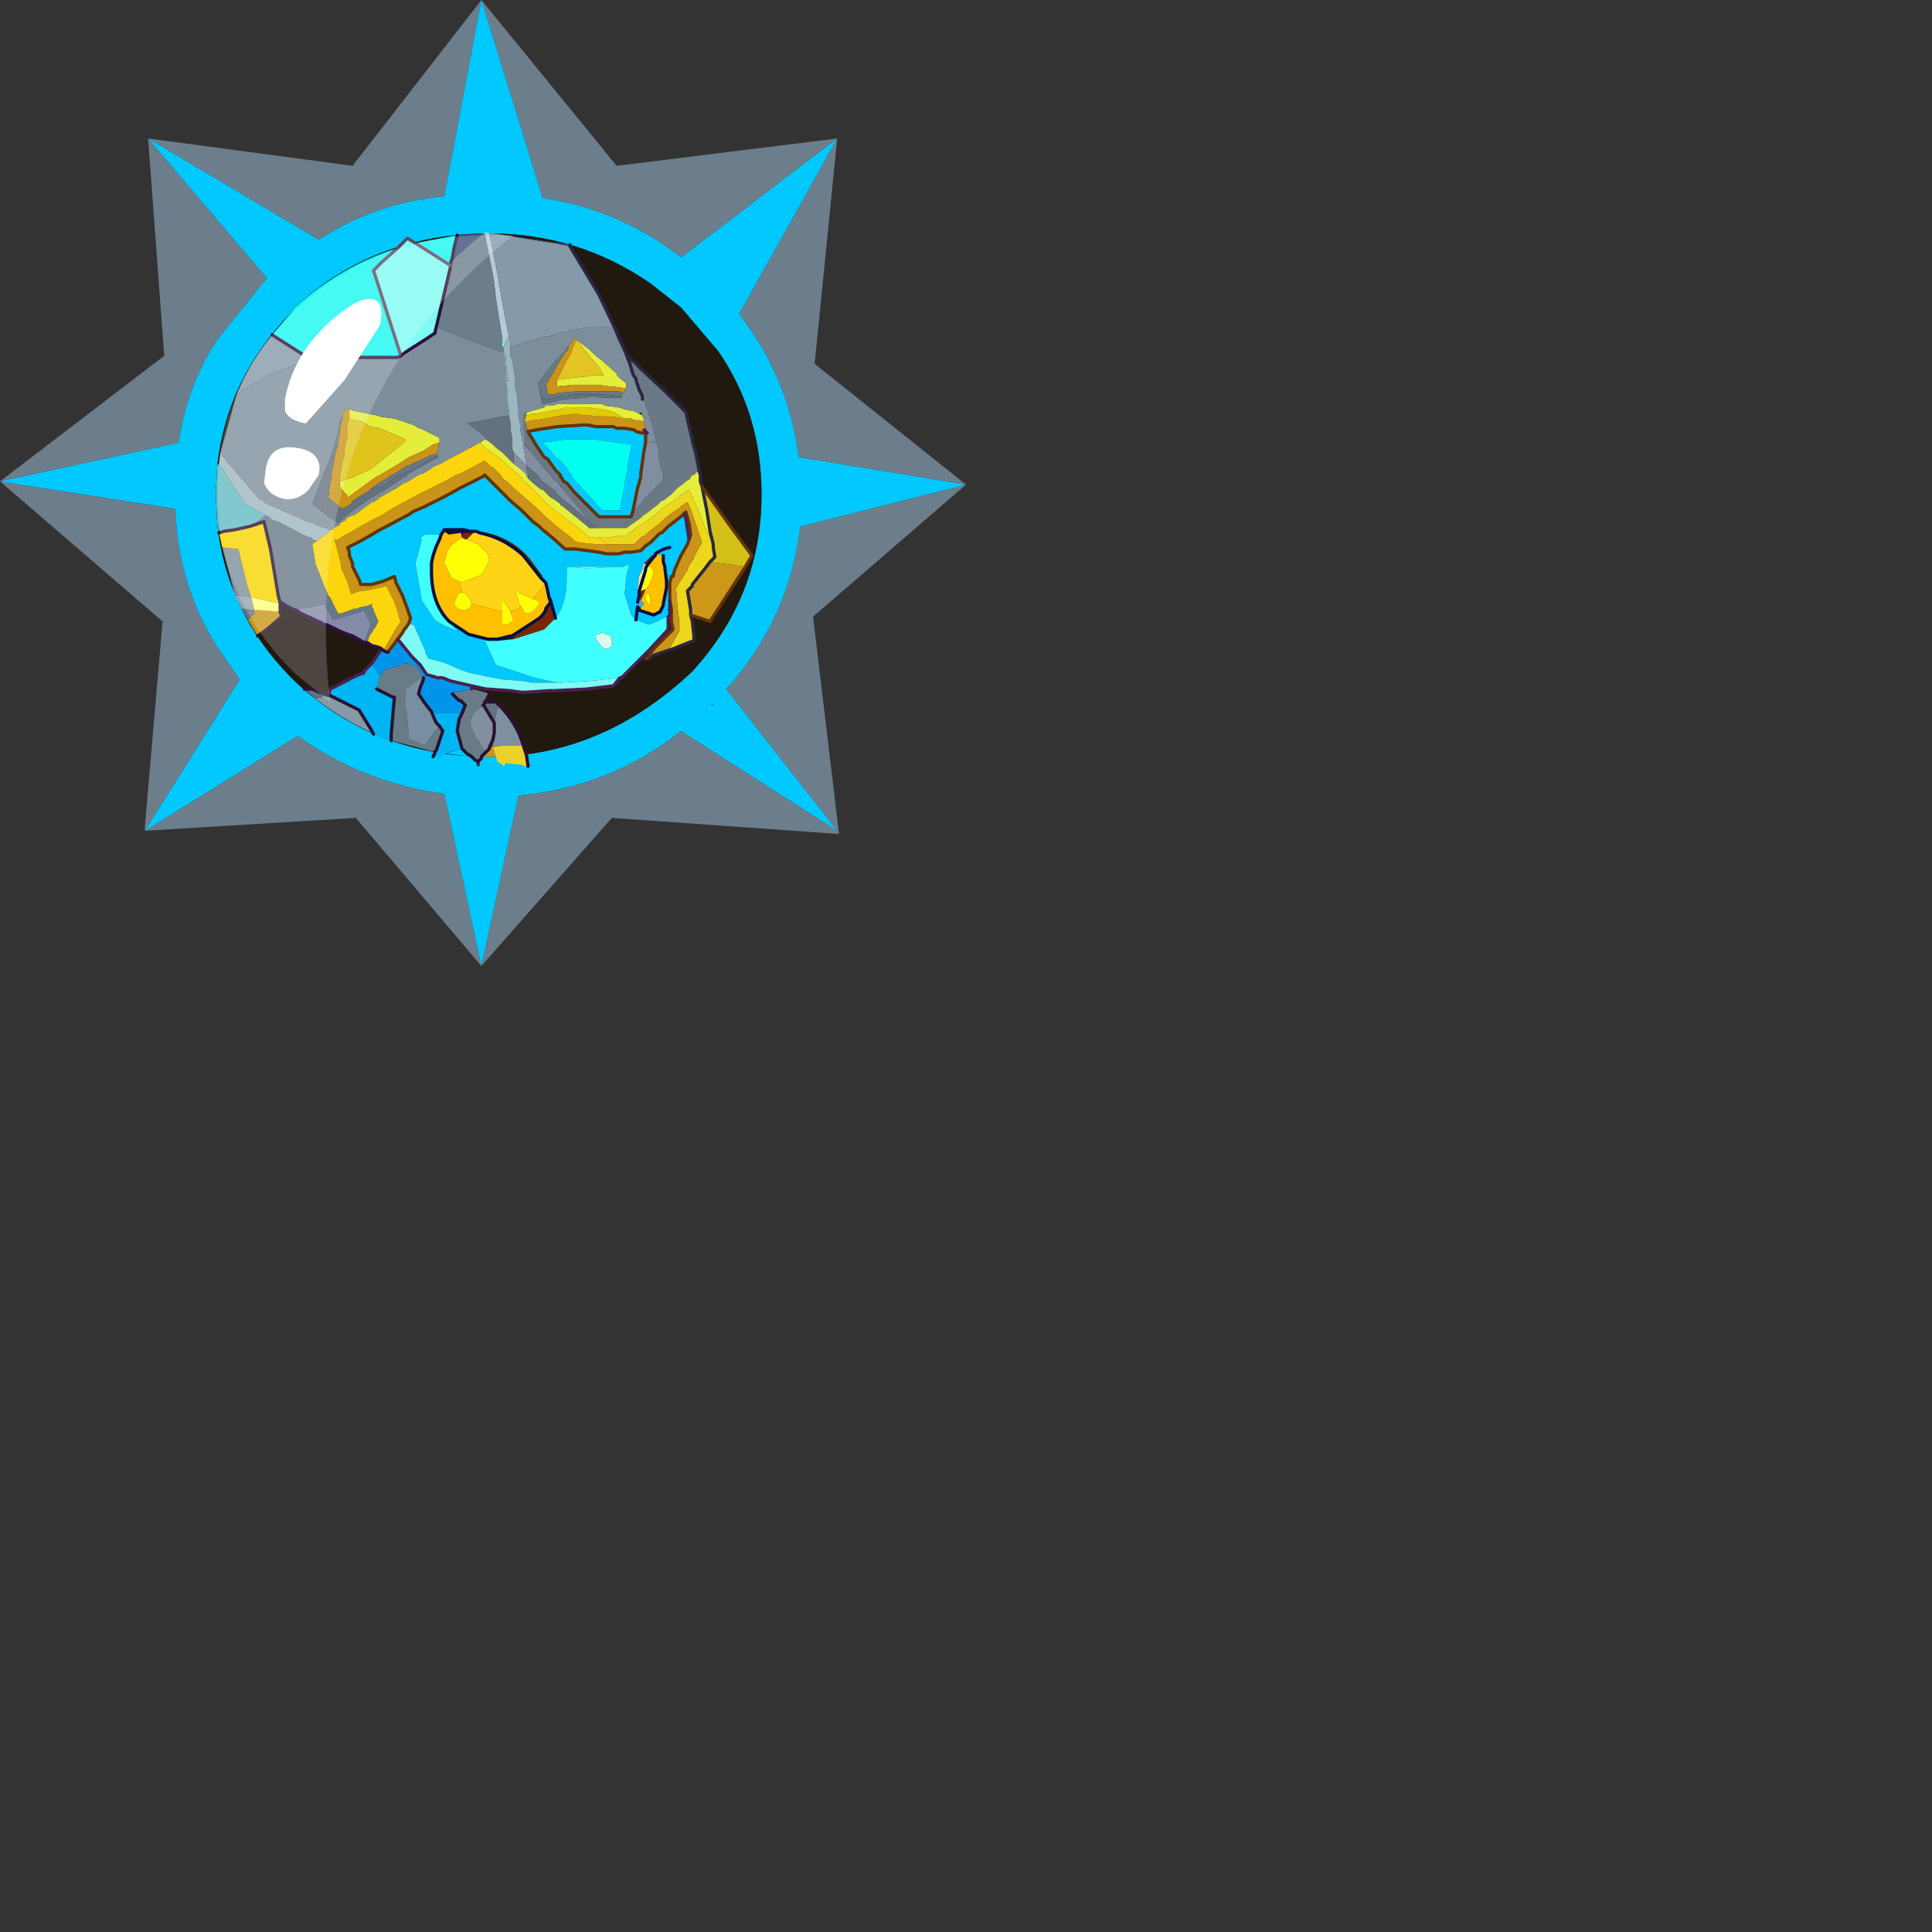 <?xml version="1.0" encoding="UTF-8" standalone="no"?>
<svg xmlns:ffdec="https://www.free-decompiler.com/flash" xmlns:xlink="http://www.w3.org/1999/xlink" ffdec:objectType="frame" height="60.0px" width="60.0px" xmlns="http://www.w3.org/2000/svg">
  <rect width="100%" height="100%" fill="#333333" stroke="none"/>
  <g transform="matrix(1.0, 0.0, 0.0, 1.0, 0.0, 0.0)">
    <use ffdec:characterId="1" height="60.0" transform="matrix(1.0, 0.0, 0.0, 1.0, 0.0, 0.0)" width="60.0" xlink:href="#shape0"/>
  </g>
  <defs>
    <g id="shape0" transform="matrix(1.0, 0.0, 0.0, 1.0, 0.0, 0.0)">
      <path d="M0.0 0.0 L60.0 0.0 60.0 60.0 0.0 60.0 0.0 0.0" fill="#33cc66" fill-opacity="0.0" fill-rule="evenodd" stroke="none"/>
      <path d="M21.15 8.0 L21.1 7.95 Q19.2 6.5 16.85 6.15 L14.95 0.0 13.8 6.1 Q11.65 6.3 9.9 7.45 L4.6 4.3 8.3 8.65 8.2 8.75 6.75 10.55 Q5.8 12.0 5.55 13.75 L0.0 14.95 5.45 15.8 5.45 15.9 Q5.55 18.2 6.75 20.1 L7.45 21.1 4.5 25.8 9.25 22.85 Q11.25 24.3 13.8 24.65 L14.95 30.0 16.1 24.7 Q18.95 24.45 21.15 22.7 L26.0 25.8 22.55 21.4 Q24.5 19.25 24.85 16.35 L30.0 15.05 24.8 14.2 Q24.5 11.75 22.95 9.75 L26.0 4.3 21.15 8.0 M25.3 11.3 L30.0 15.05 25.25 19.15 26.05 25.85 26.05 25.9 19.0 25.4 14.95 30.0 11.05 25.4 4.5 25.8 4.5 25.65 5.05 19.3 0.0 14.95 5.1 11.05 4.6 4.3 10.95 5.15 14.95 0.0 19.15 5.15 26.0 4.3 25.3 11.3" fill="#6c7e8c" fill-rule="evenodd" stroke="none"/>
      <path d="M21.15 8.0 L26.0 4.3 22.95 9.75 Q24.5 11.75 24.8 14.2 L30.0 15.05 24.85 16.35 Q24.5 19.25 22.55 21.4 L26.0 25.8 21.15 22.7 Q18.95 24.45 16.1 24.7 L14.95 30.0 13.8 24.65 Q11.25 24.3 9.25 22.85 L4.5 25.8 7.45 21.1 6.75 20.1 Q5.55 18.2 5.45 15.9 L5.45 15.8 0.0 14.95 5.55 13.75 Q5.8 12.0 6.75 10.55 L8.2 8.75 8.3 8.65 4.6 4.3 9.9 7.45 Q11.65 6.3 13.8 6.1 L14.95 0.0 16.85 6.15 Q19.2 6.5 21.1 7.95 L21.15 8.0 M21.15 9.55 L20.2 8.8 Q17.95 7.25 15.2 7.25 11.65 7.25 9.15 9.55 L9.05 9.7 Q7.05 11.75 6.75 14.45 L6.7 15.35 6.75 16.3 Q7.05 19.0 9.0 21.0 L9.15 21.15 Q11.65 23.5 15.2 23.5 18.7 23.5 21.5 20.85 23.65 18.5 23.65 15.35 23.65 12.85 22.3 10.9 L21.15 9.55 M22.1 21.9 L22.15 21.9 22.1 21.85 22.1 21.9" fill="#01c8ff" fill-rule="evenodd" stroke="none"/>
      <path d="M21.15 9.55 L22.3 10.9 Q23.65 12.85 23.65 15.35 23.65 18.5 21.5 20.85 18.7 23.5 15.2 23.5 11.65 23.5 9.15 21.15 L9.0 21.0 Q7.05 19.0 6.75 16.3 L6.7 15.35 6.75 14.45 Q7.05 11.75 9.05 9.7 L9.15 9.55 Q11.65 7.25 15.2 7.25 17.95 7.25 20.2 8.8 L21.15 9.55" fill="#211810" fill-rule="evenodd" stroke="none"/>
      <path d="M22.1 21.9 L22.1 21.85 22.15 21.9 22.1 21.9" fill="url(#gradient0)" fill-rule="evenodd" stroke="none"/>
      <path d="M20.2 13.05 L20.25 13.15 20.35 13.6 20.35 13.65 20.35 13.7 20.4 13.75 20.45 14.0 20.45 14.2 20.55 14.6 20.6 14.75 20.6 14.9 20.55 14.95 20.5 15.0 20.15 15.35 19.95 15.55 19.95 15.6 19.85 15.7 19.7 15.85 19.65 15.9 19.8 15.15 19.85 15.0 19.9 14.8 19.9 14.75 19.9 14.7 19.95 14.35 20.0 14.0 20.05 13.75 20.05 13.65 20.1 13.6 20.1 13.45 20.05 13.3 20.0 13.1 19.95 12.9 20.2 13.05 M16.35 13.9 L16.55 14.1 16.7 14.3 16.9 14.55 17.1 14.75 17.2 14.9 17.25 14.95 17.3 14.95 17.4 15.1 17.55 15.25 17.7 15.45 18.0 15.8 18.3 16.2 17.9 15.85 17.55 15.55 17.3 15.35 17.25 15.25 16.85 14.95 16.8 14.9 16.7 14.75 16.45 14.55 16.4 14.5 16.35 14.45 16.35 14.5 16.35 14.55 16.4 14.75 16.4 14.85 16.35 14.8 16.35 14.75 16.3 14.7 16.2 14.6 15.95 14.4 15.95 14.05 16.35 14.45 16.25 13.85 16.25 13.8 16.35 13.9 M20.05 13.75 L20.4 13.75 20.2 13.7 20.05 13.75" fill="#818ea1" fill-rule="evenodd" stroke="none"/>
      <path d="M19.45 11.0 L19.9 11.45 20.65 12.15 21.3 12.8 21.4 13.25 21.5 13.65 21.5 13.7 21.6 14.05 21.7 14.55 21.7 14.6 21.55 14.75 21.5 14.75 21.4 14.9 21.3 14.95 21.25 15.0 21.05 15.15 21.0 15.2 20.85 15.35 20.6 15.55 20.55 15.55 20.4 15.7 20.25 15.8 20.2 15.85 20.0 16.0 19.95 16.0 19.95 16.05 19.45 16.4 19.35 16.4 19.3 16.4 19.15 16.4 18.95 16.4 18.55 16.4 18.3 16.2 18.0 15.8 17.7 15.45 17.55 15.25 17.4 15.1 17.3 14.95 17.25 14.95 17.2 14.9 17.1 14.75 16.9 14.55 16.7 14.3 16.55 14.1 16.35 13.9 16.3 13.8 16.3 13.75 16.3 13.7 16.3 13.55 16.3 13.5 16.25 13.25 16.25 13.15 16.25 12.95 16.25 12.9 16.35 12.8 16.35 12.85 16.35 12.9 16.3 13.05 16.3 13.1 16.35 13.2 16.4 13.45 16.45 13.5 16.55 13.65 16.6 13.75 16.9 14.2 17.0 14.25 17.25 14.6 17.4 14.75 17.4 14.8 17.45 14.85 17.5 14.95 17.6 15.0 17.85 15.3 18.6 16.05 18.85 16.05 19.1 16.05 19.35 16.05 19.5 16.05 19.6 16.05 19.65 15.9 19.7 15.85 19.85 15.7 19.95 15.6 19.95 15.55 20.15 15.35 20.5 15.0 20.55 14.95 20.6 14.9 20.6 14.75 20.55 14.6 20.45 14.2 20.45 14.0 20.4 13.75 20.35 13.7 20.35 13.65 20.35 13.6 20.25 13.15 20.2 13.05 20.2 13.0 20.05 12.6 20.05 12.55 20.05 12.5 20.0 12.45 20.0 12.4 19.95 12.4 19.95 12.3 19.85 12.1 19.75 11.8 19.75 11.75 19.7 11.7 19.65 11.6 19.55 11.25 19.5 11.15 19.45 11.0" fill="#6b7986" fill-rule="evenodd" stroke="none"/>
      <path d="M21.7 14.6 L21.75 14.75 21.75 14.9 21.75 14.95 21.8 15.1 21.95 15.85 22.05 16.5 22.15 16.9 21.9 16.4 21.75 16.0 21.4 15.2 21.1 15.4 21.1 15.45 21.0 15.5 20.55 15.8 20.5 15.85 20.4 15.95 20.25 16.05 20.0 16.25 19.95 16.25 19.55 16.55 19.45 16.65 19.4 16.65 19.3 16.65 19.2 16.65 18.9 16.7 18.6 16.7 18.55 16.7 18.3 16.7 18.15 16.55 17.1 15.75 16.8 15.45 16.7 15.35 16.4 15.05 16.35 15.0 16.25 14.95 16.2 14.85 16.1 14.75 15.65 14.35 15.35 14.1 15.2 14.0 15.1 13.95 14.9 13.75 15.05 13.65 15.1 13.65 15.3 13.8 15.4 13.9 15.6 14.05 15.7 14.15 15.75 14.2 15.95 14.4 16.2 14.6 16.3 14.7 16.35 14.75 16.35 14.8 16.4 14.85 16.45 14.9 16.5 14.95 16.55 15.0 16.8 15.2 16.85 15.2 17.1 15.45 17.2 15.5 17.4 15.65 17.4 15.7 17.45 15.7 18.25 16.35 18.3 16.4 18.45 16.4 18.5 16.4 18.55 16.4 18.95 16.4 19.15 16.4 19.3 16.4 19.35 16.4 19.45 16.4 19.95 16.05 19.95 16.0 20.0 16.0 20.2 15.85 20.25 15.8 20.4 15.7 20.55 15.55 20.6 15.55 20.85 15.35 21.0 15.2 21.05 15.15 21.25 15.0 21.3 14.95 21.4 14.9 21.5 14.75 21.55 14.75 21.7 14.6 M16.35 12.9 L16.35 12.85 16.35 12.8 16.4 12.8 16.55 12.75 16.9 12.65 16.95 12.6 17.15 12.6 17.3 12.55 17.45 12.55 17.65 12.55 18.0 12.55 18.25 12.55 18.45 12.55 18.6 12.55 18.7 12.55 18.8 12.6 19.2 12.65 19.55 12.75 19.65 12.75 19.85 12.85 19.95 12.9 20.0 13.1 19.85 13.05 19.7 13.05 19.6 13.0 19.45 13.0 19.4 13.0 19.05 12.8 18.9 12.75 18.6 12.7 18.25 12.65 18.05 12.65 17.55 12.65 17.45 12.7 16.9 12.8 16.65 12.85 16.55 12.85 16.35 12.9 M17.9 10.55 L18.3 10.85 18.5 11.05 18.7 11.2 19.15 11.6 19.15 11.65 19.25 11.75 19.45 11.9 19.45 12.0 19.45 12.05 19.4 12.05 19.35 12.05 19.0 12.0 18.95 12.0 18.55 11.95 18.4 11.95 18.25 11.95 18.15 11.95 17.8 11.95 17.3 12.0 17.3 11.85 17.3 11.8 18.05 11.7 18.15 11.7 18.45 11.65 18.55 11.65 18.75 11.65 18.6 11.4 18.3 11.05 17.9 10.55 M10.85 12.7 L10.95 12.75 11.45 12.85 11.7 12.9 11.85 12.95 12.25 13.0 12.85 13.2 13.0 13.3 13.05 13.3 13.35 13.45 13.65 13.6 13.65 13.75 13.45 13.8 13.15 14.0 12.7 14.2 12.55 14.3 Q12.15 14.55 11.8 14.75 L11.7 14.8 11.55 14.9 10.8 15.45 10.8 15.4 10.75 15.35 10.7 15.3 10.55 15.1 10.55 14.95 10.85 14.85 10.9 14.85 11.55 14.55 11.6 14.5 12.1 14.1 12.6 13.7 12.6 13.65 11.8 13.3 11.5 13.25 11.25 13.1 10.85 13.0 10.85 12.7" fill="#e4ee3a" fill-rule="evenodd" stroke="none"/>
      <path d="M21.45 19.1 L21.5 19.3 21.55 19.75 21.55 19.9 21.4 19.95 21.15 20.05 20.9 20.15 20.75 20.2 21.1 19.6 21.1 19.3 21.05 18.95 21.0 18.35 21.0 18.3 21.0 18.25 21.35 17.7 21.4 17.55 21.55 17.35 21.55 17.3 21.8 16.85 21.55 16.1 21.45 15.8 21.35 15.6 Q21.3 15.6 21.2 15.7 L21.15 15.7 21.15 15.75 Q20.95 15.85 20.65 16.1 L20.6 16.15 20.55 16.2 20.3 16.4 20.05 16.6 20.05 16.65 19.95 16.65 19.75 16.85 19.7 16.9 19.4 16.9 19.2 16.9 19.1 16.9 19.05 16.9 18.95 16.9 18.85 16.9 18.75 16.8 18.6 16.7 18.9 16.7 19.2 16.65 19.3 16.65 19.4 16.65 19.45 16.65 19.55 16.55 19.95 16.25 20.0 16.25 20.25 16.05 20.4 15.95 20.5 15.85 20.55 15.8 21.0 15.5 21.1 15.45 21.1 15.4 21.4 15.2 21.75 16.0 21.9 16.4 22.15 16.9 22.15 17.0 22.2 17.3 22.05 17.45 21.9 17.65 21.5 18.15 21.5 18.2 21.35 18.35 21.45 18.95 21.45 19.0 21.45 19.05 21.45 19.1" fill="#ecd71c" fill-rule="evenodd" stroke="none"/>
      <path d="M21.8 15.1 L22.65 16.3 23.35 17.25 23.15 17.6 22.05 17.45 22.2 17.3 22.15 17.0 22.15 16.9 22.05 16.5 21.95 15.85 21.8 15.1 M21.25 15.95 L21.3 15.9 21.4 16.25 21.45 16.6 21.4 16.75 21.35 16.45 21.3 16.1 21.25 15.95" fill="#d2c018" fill-rule="evenodd" stroke="none"/>
      <path d="M20.75 20.2 L20.3 20.35 20.25 20.4 20.1 20.45 20.3 20.15 20.55 19.9 20.9 19.55 20.85 19.3 20.85 18.9 20.8 18.65 20.8 18.6 20.8 18.35 20.8 18.1 20.85 17.9 20.9 17.9 20.95 17.7 21.15 17.25 21.35 16.9 21.4 16.75 21.45 16.6 21.4 16.25 21.3 15.9 21.25 15.95 21.2 16.0 20.75 16.35 20.55 16.55 20.5 16.55 20.45 16.6 20.35 16.7 20.2 16.85 20.05 16.95 19.95 17.05 19.9 17.1 19.6 17.15 19.55 17.15 19.4 17.15 19.2 17.2 19.15 17.2 19.05 17.2 18.9 17.2 18.85 17.2 18.6 17.15 18.25 17.1 17.85 17.05 17.8 17.05 17.55 17.05 17.1 16.65 16.85 16.45 16.75 16.35 16.55 16.2 16.2 15.85 15.85 15.55 15.75 15.45 15.7 15.4 15.4 15.1 15.35 15.05 15.25 14.95 15.2 14.9 15.1 14.8 15.05 14.75 15.0 14.8 14.3 15.15 13.85 15.4 13.15 15.75 12.8 15.9 12.75 15.95 12.0 16.35 11.8 16.45 11.55 16.6 11.2 16.8 10.8 17.0 10.85 17.15 10.85 17.25 10.95 17.5 10.95 17.6 11.05 17.8 11.15 18.0 11.2 18.15 11.3 18.15 11.35 18.15 11.55 18.15 11.9 18.05 12.25 17.9 12.3 18.1 12.35 18.2 12.45 18.4 12.5 18.5 12.65 18.9 12.75 19.2 12.7 19.35 12.6 19.5 12.55 19.55 12.5 19.65 12.35 19.85 12.05 20.25 12.0 20.25 11.9 20.2 12.2 19.7 12.25 19.6 12.45 19.3 12.4 19.2 12.35 19.0 12.25 18.7 12.0 18.2 11.8 18.25 11.55 18.3 11.3 18.35 11.2 18.35 10.9 18.45 10.8 18.1 10.6 17.65 10.6 17.6 10.55 17.35 10.4 16.8 10.4 16.75 10.5 16.75 10.65 16.65 10.85 16.55 11.1 16.4 11.55 16.15 11.85 16.0 12.25 15.75 13.0 15.35 13.9 14.9 14.15 14.75 14.3 14.7 14.5 14.6 15.05 14.3 15.25 14.5 15.3 14.5 15.5 14.7 15.55 14.75 15.65 14.9 15.75 14.95 16.0 15.2 16.3 15.45 16.8 15.9 16.95 16.05 17.3 16.35 17.75 16.7 17.8 16.75 17.85 16.8 18.0 16.85 18.5 16.9 18.55 16.9 18.85 16.9 18.95 16.9 19.05 16.9 19.1 16.9 19.2 16.9 19.4 16.9 19.7 16.9 19.75 16.85 19.95 16.65 20.05 16.65 20.05 16.6 20.3 16.4 20.55 16.2 20.6 16.15 20.65 16.1 Q20.95 15.85 21.15 15.75 L21.15 15.7 21.2 15.7 Q21.3 15.6 21.35 15.6 L21.45 15.8 21.55 16.1 21.8 16.85 21.55 17.3 21.55 17.35 21.4 17.55 21.35 17.7 21.0 18.25 21.0 18.3 21.0 18.35 21.05 18.95 21.1 19.3 21.1 19.6 20.75 20.2 M15.4 23.5 L15.2 23.5 14.95 23.5 15.1 23.35 15.2 23.25 15.2 23.2 15.3 23.2 15.4 23.5 M8.7 19.0 L8.75 19.15 8.4 19.45 8.15 19.65 8.0 19.75 7.7 19.25 7.9 19.05 7.9 18.95 8.05 18.95 8.7 19.0 M16.45 13.5 L16.4 13.45 16.35 13.2 16.3 13.1 16.6 13.05 16.95 13.0 17.45 12.9 17.9 12.85 18.1 12.9 18.25 12.9 18.95 12.95 19.1 12.95 19.4 13.0 19.45 13.0 19.6 13.0 19.7 13.05 19.85 13.05 20.0 13.1 20.05 13.3 20.0 13.35 19.95 13.45 19.75 13.4 19.7 13.35 19.4 13.3 19.15 13.3 19.05 13.25 18.7 13.25 18.5 13.25 18.25 13.2 18.2 13.2 18.15 13.2 18.1 13.2 17.3 13.25 16.65 13.35 16.4 13.4 16.45 13.5 M19.35 12.2 L19.2 12.15 19.05 12.15 18.65 12.15 18.4 12.15 18.35 12.15 18.2 12.15 17.95 12.15 17.35 12.2 17.3 12.2 17.25 12.25 17.15 12.25 17.05 12.25 17.0 12.2 17.0 12.1 16.95 11.95 17.05 11.8 17.45 11.1 17.55 10.95 17.6 10.9 17.65 10.85 17.65 10.75 17.75 10.65 17.8 10.55 17.8 10.5 17.85 10.5 17.9 10.55 17.75 10.9 17.75 10.95 17.7 11.0 17.7 11.05 17.6 11.2 17.3 11.8 17.3 11.85 17.3 12.0 17.8 11.95 18.15 11.95 18.25 11.95 18.4 11.95 18.55 11.95 18.95 12.0 19.0 12.0 19.35 12.05 19.4 12.05 19.45 12.05 19.4 12.15 19.4 12.2 19.35 12.2 M10.65 13.0 L10.65 12.9 10.65 12.8 10.7 12.75 10.8 12.7 10.85 12.7 10.85 13.0 10.8 13.15 10.8 13.5 10.7 13.95 10.7 14.15 10.65 14.25 10.55 14.85 10.55 14.95 10.55 15.1 10.7 15.3 10.75 15.35 10.8 15.4 10.8 15.45 11.55 14.9 11.7 14.8 11.8 14.75 Q12.15 14.55 12.55 14.3 L12.7 14.2 13.15 14.0 13.45 13.8 13.65 13.75 13.6 13.95 13.55 14.1 13.35 14.15 12.7 14.45 12.65 14.45 12.2 14.75 12.15 14.75 11.95 14.9 11.75 15.0 11.7 15.05 11.55 15.15 11.45 15.25 10.95 15.55 10.9 15.65 10.65 15.8 10.55 15.75 10.5 15.75 10.5 15.7 10.3 15.55 10.25 15.5 10.2 15.45 10.25 15.05 10.25 15.0 10.3 14.8 10.3 14.75 10.3 14.65 10.35 14.45 10.4 14.15 10.5 13.8 10.55 13.45 10.6 13.1 10.65 13.0" fill="#cb9317" fill-rule="evenodd" stroke="none"/>
      <path d="M20.8 18.9 L20.8 19.05 20.8 19.1 20.4 19.3 20.15 19.4 19.75 19.25 19.6 19.1 19.4 18.45 19.45 17.9 19.5 17.7 19.55 17.55 19.45 17.55 19.35 17.6 19.2 17.6 18.5 17.6 17.65 17.6 17.6 17.6 17.45 17.6 17.6 17.6 17.6 17.95 Q17.6 18.75 17.25 19.2 L17.1 18.65 17.05 18.55 17.1 18.65 17.1 18.7 17.05 18.55 17.0 18.3 16.95 18.1 16.9 18.05 16.8 17.95 16.85 17.9 16.45 17.35 Q15.8 16.6 14.8 16.5 L14.6 16.5 14.4 16.45 14.05 16.45 13.95 16.45 13.8 16.45 13.95 16.45 14.05 16.45 14.4 16.45 14.6 16.5 14.4 16.5 14.3 16.5 13.95 16.55 13.8 16.45 13.7 16.6 13.2 16.6 13.05 16.7 13.1 16.75 12.9 17.5 13.1 18.65 13.5 19.25 13.65 19.35 13.85 19.45 14.2 19.6 13.95 19.3 14.1 19.4 14.55 19.7 15.15 19.85 15.45 19.85 15.45 19.9 15.15 19.9 15.05 19.85 15.1 20.0 15.4 20.65 16.6 21.05 17.3 21.2 17.0 21.2 16.6 21.2 16.5 21.2 16.25 21.15 15.6 21.1 15.35 21.05 15.3 21.05 14.85 20.95 14.6 20.9 14.3 20.8 13.85 20.6 13.5 20.5 13.3 20.45 13.2 20.25 13.2 20.2 12.85 19.4 12.8 19.4 12.7 19.35 12.75 19.2 12.65 18.9 12.5 18.5 12.45 18.4 12.35 18.2 12.3 18.1 12.25 17.9 11.9 18.05 11.55 18.15 11.35 18.15 11.3 18.15 11.2 18.15 11.15 18.0 11.05 17.8 10.95 17.6 10.95 17.5 10.85 17.25 10.85 17.15 10.8 17.0 11.2 16.8 11.55 16.6 11.8 16.45 12.0 16.35 12.75 15.95 12.8 15.9 13.15 15.75 13.85 15.4 14.3 15.15 15.0 14.8 15.05 14.75 15.1 14.8 15.2 14.9 15.25 14.95 15.35 15.05 15.4 15.1 15.7 15.4 15.75 15.45 15.85 15.55 16.2 15.85 16.55 16.2 16.75 16.35 16.85 16.45 17.1 16.65 17.55 17.05 17.8 17.05 17.85 17.05 18.25 17.1 18.6 17.15 18.85 17.2 18.9 17.2 19.05 17.2 19.15 17.2 19.2 17.2 19.4 17.15 19.55 17.15 19.6 17.15 19.9 17.1 19.95 17.05 20.05 16.95 20.2 16.85 20.35 16.7 20.45 16.6 20.5 16.55 20.55 16.55 20.75 16.35 21.2 16.0 21.25 15.95 21.3 16.1 21.35 16.45 21.4 16.75 21.35 16.9 21.15 17.25 20.95 17.7 20.9 17.9 20.85 17.9 20.8 18.1 20.8 18.35 20.8 18.6 20.8 18.65 20.8 18.75 20.8 18.9 M14.65 23.5 L13.85 23.4 14.35 23.25 14.45 23.35 14.5 23.4 14.65 23.5 M19.65 15.9 L19.6 16.05 19.5 16.05 19.35 16.05 19.1 16.05 18.85 16.05 18.6 16.05 17.85 15.3 17.6 15.0 17.5 14.95 17.45 14.85 17.4 14.8 17.4 14.75 17.25 14.6 17.0 14.25 16.9 14.2 16.6 13.75 16.55 13.65 16.45 13.5 16.4 13.4 16.65 13.35 17.3 13.25 18.1 13.2 18.15 13.2 18.2 13.2 18.25 13.2 18.5 13.25 18.7 13.25 19.05 13.25 19.15 13.3 19.4 13.3 19.7 13.35 19.75 13.4 19.95 13.45 20.0 13.35 20.1 13.45 20.1 13.6 20.05 13.65 20.05 13.75 20.05 13.6 20.05 13.45 19.95 13.45 20.05 13.45 20.05 13.6 20.05 13.75 20.0 14.0 19.95 14.35 19.9 14.7 19.9 14.75 19.9 14.8 19.85 15.0 19.8 15.15 19.65 15.9 M19.8 18.85 L19.75 19.25 19.8 18.85 19.85 18.9 19.85 18.95 20.3 19.1 20.5 19.0 20.6 18.8 20.6 18.75 20.7 18.25 20.7 18.1 20.7 18.05 20.65 17.65 20.65 17.6 20.6 17.45 20.6 17.4 20.6 17.25 20.35 17.2 20.35 17.25 20.3 17.25 20.25 17.25 20.0 17.5 19.95 17.7 19.85 17.9 19.8 18.3 19.8 18.35 19.8 18.4 19.8 18.85 19.8 18.7 19.85 18.85 19.8 18.85 M20.8 17.0 Q20.55 17.05 20.35 17.2 20.55 17.05 20.8 17.0 M19.6 13.8 L19.55 13.8 18.45 13.65 18.0 13.65 17.85 13.65 17.55 13.65 16.85 13.75 17.1 14.0 17.25 14.2 17.4 14.3 17.65 14.6 17.7 14.7 17.75 14.75 17.75 14.8 18.7 15.85 18.85 15.85 19.15 15.85 19.25 15.85 19.4 15.0 19.45 14.75 19.5 14.6 19.5 14.55 19.5 14.4 19.6 13.9 19.6 13.8 M16.45 14.9 L16.4 14.85 16.45 14.9" fill="#01c8ff" fill-rule="evenodd" stroke="none"/>
      <path d="M15.45 19.85 L15.15 19.85 14.55 19.7 14.1 19.4 13.95 19.3 Q13.4 18.75 13.4 17.75 L13.4 17.5 Q13.45 17.15 13.65 16.75 L13.7 16.6 13.8 16.45 13.95 16.55 14.3 16.5 14.35 16.7 14.25 16.75 14.0 16.95 13.9 17.1 13.8 17.45 13.8 17.5 14.0 17.9 14.0 17.95 14.15 18.0 14.25 18.05 14.35 18.4 14.3 18.4 14.25 18.45 14.2 18.5 14.1 18.75 14.2 18.9 14.35 18.95 14.45 18.95 14.55 18.9 14.6 18.85 14.65 18.75 15.6 19.0 15.6 19.05 15.6 19.1 15.6 19.25 15.6 19.4 15.75 19.4 15.9 19.3 15.95 19.25 15.85 19.0 16.2 18.85 16.3 19.05 16.35 19.05 16.45 19.05 16.6 18.95 16.75 18.75 16.75 18.7 16.7 18.65 16.55 18.6 16.95 18.1 17.0 18.3 17.05 18.55 17.1 18.7 16.95 18.9 16.95 18.95 16.85 19.1 16.75 19.2 15.9 19.75 15.85 19.75 15.45 19.85 M20.35 17.25 L20.35 17.2 20.6 17.25 20.6 17.4 20.6 17.45 20.65 17.6 20.65 17.65 20.7 18.05 20.7 18.1 20.7 18.25 20.6 18.75 20.6 18.8 20.5 19.0 20.3 19.1 19.85 18.95 20.0 18.75 19.9 18.65 20.05 18.3 20.1 18.25 20.15 18.2 20.3 17.8 20.25 17.65 20.1 17.55 20.3 17.3 20.35 17.25 M20.05 18.45 L20.05 18.5 20.05 18.6 20.15 18.8 20.2 18.7 20.2 18.6 20.15 18.45 20.1 18.4 20.1 18.45 20.05 18.45" fill="#ffc000" fill-rule="evenodd" stroke="none"/>
      <path d="M20.3 17.25 L20.35 17.25 20.3 17.3 20.3 17.25" fill="#fca033" fill-rule="evenodd" stroke="none"/>
      <path d="M14.8 16.5 Q15.8 16.6 16.45 17.35 L16.85 17.9 16.8 17.95 16.25 17.25 Q15.65 16.7 14.9 16.55 L14.8 16.5 M17.1 18.65 L17.25 19.2 16.9 19.55 15.95 19.85 15.9 19.75 16.75 19.2 16.85 19.1 16.95 18.95 16.95 18.9 17.1 18.7 17.1 18.65 M19.8 18.4 L19.8 18.35 19.85 18.35 19.9 18.35 20.05 18.3 19.9 18.65 19.85 18.5 19.8 18.4 M20.0 17.5 L20.25 17.25 20.3 17.25 20.3 17.3 20.1 17.55 20.0 17.5 M14.7 16.5 L14.7 16.55 14.5 16.75 14.45 16.75 14.35 16.7 14.4 16.5 14.6 16.5 14.7 16.5 M19.85 18.35 L19.85 18.5 19.85 18.35" fill="#792702" fill-rule="evenodd" stroke="none"/>
      <path d="M23.15 17.6 L22.05 19.3 21.75 19.2 21.45 19.1 21.45 19.05 21.45 19.0 21.45 18.95 21.35 18.35 21.5 18.2 21.5 18.15 21.9 17.65 22.05 17.45 23.15 17.6 M20.85 18.9 L20.8 18.9 20.8 18.75 20.8 18.65 20.85 18.9" fill="#cd9819" fill-rule="evenodd" stroke="none"/>
      <path d="M20.1 17.55 L20.25 17.65 20.3 17.8 20.15 18.2 20.1 18.25 20.05 18.3 19.9 18.35 19.85 18.35 20.05 17.7 20.05 17.65 20.1 17.55 M14.5 16.75 L14.85 16.9 15.15 17.2 15.2 17.4 15.0 17.8 14.95 17.85 14.45 18.05 14.35 18.05 14.25 18.05 14.15 18.0 14.0 17.95 14.0 17.9 13.8 17.5 13.8 17.45 13.9 17.1 14.0 16.95 14.25 16.75 14.35 16.7 14.45 16.75 14.5 16.75 M14.35 18.4 L14.4 18.4 14.5 18.45 14.65 18.7 14.65 18.75 14.6 18.85 14.55 18.9 14.45 18.95 14.35 18.95 14.2 18.9 14.1 18.75 14.2 18.5 14.25 18.45 14.3 18.4 14.35 18.4 M15.6 19.0 L15.6 18.95 15.6 18.6 15.8 18.9 15.85 18.95 15.85 19.0 15.95 19.25 15.9 19.3 15.75 19.4 15.6 19.4 15.6 19.25 15.6 19.1 15.6 19.05 15.6 19.0 M16.2 18.85 L16.15 18.8 16.1 18.7 16.1 18.65 16.0 18.35 16.55 18.6 16.7 18.65 16.75 18.7 16.75 18.75 16.6 18.95 16.45 19.05 16.35 19.05 16.3 19.05 16.2 18.85 M20.05 18.45 L20.1 18.45 20.1 18.4 20.15 18.45 20.2 18.6 20.2 18.7 20.15 18.8 20.05 18.6 20.05 18.5 20.05 18.45" fill="#feff04" fill-rule="evenodd" stroke="none"/>
      <path d="M20.8 19.1 L20.75 19.15 20.75 19.55 20.15 20.2 20.0 20.35 19.3 21.05 19.25 21.05 18.3 21.15 17.4 21.2 17.3 21.2 16.6 21.05 15.4 20.65 15.1 20.0 15.05 19.85 15.15 19.9 15.45 19.9 15.95 19.85 16.9 19.55 17.25 19.2 Q17.6 18.75 17.6 17.95 L17.6 17.6 17.65 17.6 18.2 17.65 19.2 17.6 19.35 17.6 19.45 17.55 19.55 17.55 19.5 17.7 19.45 17.9 19.4 18.45 19.6 19.1 19.75 19.25 20.15 19.4 20.4 19.3 20.8 19.1 M13.95 19.3 L14.2 19.6 13.85 19.45 13.65 19.35 13.5 19.25 13.1 18.65 12.9 17.5 13.1 16.75 13.05 16.7 13.2 16.6 13.7 16.6 13.65 16.75 Q13.45 17.15 13.4 17.5 L13.4 17.75 Q13.4 18.75 13.95 19.3 M18.6 19.7 L18.55 19.7 18.5 19.75 18.5 19.8 18.55 19.9 18.7 20.1 18.8 20.15 18.85 20.15 18.9 20.15 19.0 20.05 19.0 19.95 19.0 19.9 18.95 19.75 18.7 19.65 18.6 19.7" fill="#3fffff" fill-rule="evenodd" stroke="none"/>
      <path d="M8.45 10.4 L9.05 9.7 9.15 9.55 Q10.6 8.25 12.35 7.7 L11.85 8.15 11.6 8.4 12.45 11.05 12.35 11.1 12.2 11.1 11.3 11.1 9.9 11.1 9.55 11.1 8.45 10.4 M12.9 7.55 L14.2 7.3 14.1 7.7 14.05 8.0 14.0 8.15 14.0 8.2 14.0 8.25 12.9 7.55" fill="#18f8f0" fill-rule="evenodd" stroke="none"/>
      <path d="M14.2 7.3 L15.0 7.25 14.25 7.9 14.0 8.15 14.05 8.0 14.1 7.7 14.2 7.3" fill="#3f4e79" fill-rule="evenodd" stroke="none"/>
      <path d="M15.05 7.25 L15.05 7.2 15.2 7.25 15.45 8.5 15.5 8.8 15.6 9.4 15.8 10.45 15.65 10.7 15.6 10.5 15.5 9.9 15.4 9.25 15.35 8.8 15.3 8.5 15.05 7.25" fill="#b4cadb" fill-rule="evenodd" stroke="none"/>
      <path d="M11.6 22.8 L11.55 22.75 Q10.65 22.35 9.8 21.7 L10.0 21.65 10.05 21.55 10.2 21.6 10.25 21.6 11.15 22.05 11.55 22.7 11.6 22.8 M7.35 12.25 Q7.75 11.25 8.45 10.4 L9.55 11.1 9.65 11.15 8.2 11.7 8.1 11.8 7.55 12.1 7.35 12.25 M15.2 7.25 L15.35 7.25 16.55 7.45 17.2 7.55 17.7 7.65 18.6 9.15 19.1 10.2 18.75 10.15 18.35 10.15 17.8 10.25 17.35 10.35 17.2 10.4 17.0 10.45 16.95 10.45 16.4 10.6 15.85 10.8 15.85 10.75 15.85 10.7 15.8 10.45 15.6 9.4 15.5 8.8 15.45 8.5 15.2 7.25" fill="#8599a8" fill-rule="evenodd" stroke="none"/>
      <path d="M15.0 7.25 L15.05 7.25 15.3 8.5 15.35 8.8 15.4 9.25 15.5 9.9 15.6 10.5 15.6 10.75 15.65 10.85 15.65 10.95 15.5 10.9 14.4 10.5 13.55 10.15 14.0 8.25 14.0 8.2 14.0 8.15 14.25 7.9 15.0 7.25" fill="#6c7e8c" fill-rule="evenodd" stroke="none"/>
      <path d="M19.25 21.05 L19.05 21.3 18.2 21.4 17.2 21.45 17.15 21.45 17.05 21.45 16.3 21.5 16.2 21.5 15.85 21.45 15.15 21.4 15.1 21.4 14.65 21.3 14.0 21.15 13.75 21.05 13.6 21.05 13.25 20.95 13.05 20.65 12.8 20.4 12.35 19.85 12.5 19.65 12.55 19.55 12.6 19.5 12.7 19.35 12.8 19.4 12.85 19.4 13.2 20.2 13.2 20.25 13.3 20.45 13.5 20.5 13.85 20.6 14.3 20.8 14.6 20.9 14.85 20.95 15.3 21.05 15.35 21.05 15.6 21.1 16.25 21.15 16.5 21.2 16.6 21.2 17.0 21.2 17.3 21.2 17.4 21.2 18.3 21.15 19.25 21.05 M12.35 7.7 L12.65 7.4 12.9 7.55 14.0 8.25 13.55 10.15 13.5 10.35 13.2 10.55 Q12.8 10.8 12.5 11.0 L12.45 11.05 11.6 8.4 11.85 8.15 12.35 7.7 M17.6 17.6 L17.45 17.6 17.6 17.6 17.65 17.6 18.5 17.6 19.2 17.6 19.35 17.6 19.2 17.6 18.2 17.65 17.65 17.6 17.6 17.6 M15.6 10.5 L15.65 10.7 15.65 10.75 15.6 10.75 15.6 10.5" fill="#7efbf3" fill-rule="evenodd" stroke="none"/>
      <path d="M7.3 18.5 L6.9 17.0 7.4 17.05 7.65 18.05 7.65 18.1 7.8 18.55 7.4 18.5 7.3 18.5 M6.85 14.05 L7.35 12.25 7.55 12.1 8.1 11.8 8.2 11.7 9.65 11.15 9.55 11.1 9.9 11.1 11.3 11.1 12.2 11.1 12.35 11.1 12.45 11.05 12.5 11.0 Q12.8 10.8 13.2 10.55 L13.5 10.35 13.55 10.15 14.4 10.5 15.5 10.9 15.65 10.95 15.65 11.1 15.7 11.6 15.7 11.85 15.75 12.05 15.75 12.4 15.8 12.75 15.8 12.85 15.8 12.9 14.5 13.15 14.6 13.2 15.05 13.55 15.1 13.65 15.05 13.65 14.9 13.75 14.25 14.1 13.95 14.25 13.7 14.4 13.45 14.5 13.4 14.55 13.15 14.7 13.0 14.75 12.6 15.0 12.55 15.0 12.25 15.2 12.15 15.25 11.8 15.45 11.6 15.6 11.55 15.6 11.0 16.0 10.95 16.0 10.75 16.1 10.75 16.15 10.55 16.25 10.55 16.3 10.35 16.4 10.35 16.45 10.3 16.45 10.25 16.45 10.1 16.4 9.8 16.3 9.75 16.25 9.55 16.2 9.5 16.2 9.45 16.15 9.2 16.05 8.4 15.7 8.3 15.65 8.2 15.6 8.2 15.55 8.05 15.5 7.1 14.4 6.9 14.15 6.85 14.05 M19.1 10.2 L19.2 10.45 19.45 11.0 19.5 11.15 19.55 11.25 19.65 11.6 19.7 11.7 19.75 11.75 19.75 11.8 19.85 12.1 19.95 12.3 19.95 12.4 20.0 12.4 20.0 12.45 20.05 12.5 20.05 12.55 20.05 12.6 20.2 13.0 20.2 13.05 19.95 12.9 19.9 12.8 19.85 12.85 19.65 12.75 19.55 12.75 19.2 12.65 18.8 12.6 18.7 12.55 18.6 12.55 18.45 12.55 18.25 12.55 18.0 12.55 17.65 12.55 17.45 12.55 17.3 12.55 17.15 12.6 16.95 12.6 16.9 12.65 16.55 12.75 16.4 12.8 16.35 12.8 16.25 12.9 16.25 12.95 16.25 13.15 16.25 13.25 16.3 13.5 16.3 13.55 16.3 13.7 16.3 13.75 16.3 13.8 16.35 13.9 16.25 13.8 16.25 13.75 16.2 13.65 16.2 13.6 16.2 13.55 16.15 13.3 16.15 13.15 16.1 13.0 16.1 12.95 16.1 12.9 16.1 12.8 16.05 12.25 16.0 12.05 16.0 11.8 16.0 11.75 15.9 11.15 15.85 11.05 15.85 10.8 16.4 10.6 16.95 10.45 17.0 10.45 17.2 10.4 17.35 10.35 17.8 10.25 18.35 10.15 18.75 10.15 19.1 10.2 M10.35 11.6 L10.15 11.5 9.8 11.3 9.65 11.15 9.8 11.3 10.15 11.5 10.35 11.6 M17.75 10.65 L17.65 10.75 17.6 10.8 17.55 10.85 17.55 10.9 17.25 11.2 16.7 11.9 16.75 12.1 16.8 12.15 16.75 12.15 16.8 12.35 16.85 12.55 17.1 12.5 17.5 12.4 18.2 12.35 18.4 12.3 18.7 12.35 19.3 12.35 19.3 12.3 19.35 12.2 19.4 12.2 19.4 12.15 19.45 12.05 19.45 12.0 19.45 11.9 19.25 11.75 19.15 11.65 19.15 11.6 18.7 11.2 18.5 11.05 18.3 10.85 17.9 10.55 17.85 10.5 17.8 10.5 17.8 10.55 17.75 10.65 M10.4 13.8 L10.25 14.25 10.1 14.6 9.95 15.0 9.7 15.65 10.1 15.95 10.15 16.0 10.45 16.2 10.5 16.25 10.6 16.15 10.7 16.05 10.9 15.9 11.1 15.75 11.55 15.45 11.8 15.3 12.2 15.05 12.65 14.75 12.7 14.7 13.6 14.2 13.6 14.15 13.55 14.1 13.6 13.95 13.65 13.75 13.65 13.6 13.35 13.45 13.05 13.3 13.0 13.3 12.85 13.2 12.25 13.0 11.85 12.95 11.7 12.9 11.45 12.85 10.95 12.75 10.85 12.7 10.8 12.7 10.7 12.75 10.65 12.8 10.65 12.9 10.65 13.0 10.6 13.0 10.55 13.1 10.5 13.4 10.4 13.8" fill="#7c8e9c" fill-rule="evenodd" stroke="none"/>
      <path d="M15.35 7.25 L17.7 7.6 17.7 7.65 17.2 7.55 16.55 7.45 15.35 7.25" fill="#3d4e79" fill-rule="evenodd" stroke="none"/>
      <path d="M11.4 19.95 L11.3 19.95 11.5 19.45 11.5 19.35 11.45 19.25 11.3 18.95 11.2 19.0 11.05 19.05 10.7 19.15 10.35 19.25 10.15 18.9 10.05 18.75 9.9 18.8 9.35 18.9 9.2 18.9 9.05 18.9 8.7 18.7 8.65 18.55 8.4 17.05 8.2 16.2 7.75 16.35 7.8 16.3 8.0 16.2 8.25 16.0 8.35 16.05 8.45 16.15 8.65 16.2 9.4 16.6 9.65 16.7 9.7 16.7 9.7 16.75 9.85 16.8 9.7 16.9 9.75 17.2 9.8 17.5 9.85 17.65 9.9 17.75 10.05 18.15 10.2 18.5 10.25 18.55 10.3 18.65 10.5 19.05 10.6 19.05 11.0 18.9 11.1 18.9 11.2 18.85 11.25 18.85 11.45 18.8 11.55 18.75 11.55 18.85 11.6 18.9 11.6 18.95 11.75 19.3 11.65 19.5 11.6 19.55 11.55 19.65 11.5 19.7 11.4 19.95 M16.8 12.15 L16.75 12.1 16.7 11.9 17.25 11.2 17.55 10.9 17.55 10.85 17.6 10.8 17.65 10.75 17.75 10.65 17.65 10.75 17.65 10.85 17.6 10.9 17.55 10.95 17.45 11.1 17.05 11.8 16.95 11.95 17.0 12.1 17.0 12.2 17.05 12.25 17.15 12.25 17.25 12.25 17.3 12.2 17.35 12.2 17.95 12.15 18.2 12.15 18.35 12.15 18.4 12.15 18.65 12.15 19.05 12.15 19.2 12.15 19.35 12.2 19.3 12.3 18.65 12.25 18.55 12.25 18.4 12.25 18.2 12.25 17.85 12.25 17.5 12.3 17.35 12.3 17.3 12.35 17.25 12.35 16.85 12.4 16.8 12.25 16.8 12.15 M10.4 13.8 L10.5 13.4 10.55 13.1 10.6 13.0 10.65 13.0 10.6 13.1 10.55 13.45 10.5 13.8 10.4 13.8 M13.55 14.1 L13.6 14.15 12.65 14.65 12.45 14.75 12.4 14.75 12.25 14.85 11.9 15.1 11.8 15.15 11.75 15.15 11.7 15.05 11.75 15.0 11.95 14.9 12.15 14.75 12.2 14.75 12.65 14.45 12.7 14.45 13.35 14.15 13.55 14.1" fill="#677987" fill-rule="evenodd" stroke="none"/>
      <path d="M6.8 14.4 L6.85 14.05 6.9 14.15 7.1 14.4 8.05 15.5 8.2 15.55 8.2 15.6 8.3 15.65 8.4 15.7 9.2 16.05 9.45 16.15 9.5 16.2 9.55 16.2 9.75 16.25 9.8 16.3 10.1 16.4 10.25 16.45 10.25 16.5 10.05 16.65 9.9 16.75 9.85 16.8 9.7 16.75 9.7 16.7 9.65 16.7 9.4 16.6 8.65 16.2 8.45 16.15 8.35 16.05 8.25 16.0 8.05 15.9 7.8 15.75 7.6 15.65 6.8 14.4 M15.65 10.7 L15.8 10.45 15.85 10.7 15.85 10.75 15.85 10.8 15.85 11.05 15.9 11.15 16.0 11.75 16.0 11.8 16.0 12.05 16.05 12.25 16.1 12.8 16.1 12.9 16.1 12.95 16.1 13.0 16.15 13.15 16.15 13.3 16.2 13.55 16.2 13.6 16.2 13.65 16.25 13.75 16.25 13.8 16.25 13.85 16.35 14.45 15.95 14.05 15.9 13.9 15.9 13.85 15.9 13.6 15.85 13.3 15.85 13.1 15.8 12.9 15.8 12.85 15.8 12.75 15.75 12.4 15.75 12.05 15.7 11.85 15.8 11.85 15.75 11.6 15.7 11.05 15.65 10.95 15.65 10.85 15.65 10.75 15.65 10.7" fill="#9db6bf" fill-rule="evenodd" stroke="none"/>
      <path d="M15.65 10.95 L15.65 10.85 15.6 10.75 15.65 10.75 15.65 10.85 15.65 10.95 15.7 11.05 15.75 11.6 15.8 11.85 15.7 11.85 15.7 11.6 15.65 11.1 15.65 10.95" fill="#94a6b4" fill-rule="evenodd" stroke="none"/>
      <path d="M17.3 11.8 L17.6 11.2 17.7 11.05 17.7 11.0 17.75 10.95 17.75 10.9 17.9 10.55 18.3 11.05 18.6 11.4 18.75 11.65 18.55 11.65 18.45 11.65 18.15 11.7 18.05 11.7 17.3 11.8" fill="#e4c423" fill-rule="evenodd" stroke="none"/>
      <path d="M15.05 21.8 L15.4 21.8 15.5 21.9 15.45 22.0 15.35 22.45 15.2 22.2 15.05 21.95 15.0 21.9 15.05 21.85 15.05 21.8 M14.85 23.65 L14.85 23.75 14.75 23.6 14.85 23.65 M9.8 21.7 L9.45 21.4 9.5 21.4 9.6 21.4 9.7 21.4 10.05 21.55 10.0 21.65 9.8 21.7 M7.7 19.25 L7.5 18.9 7.9 18.95 7.9 19.05 7.7 19.25 M18.3 16.2 L18.55 16.4 18.5 16.4 18.45 16.4 18.3 16.4 18.25 16.35 17.45 15.7 17.4 15.7 17.4 15.65 17.2 15.5 17.1 15.45 16.85 15.2 16.8 15.2 16.55 15.0 16.5 14.95 16.45 14.9 16.4 14.85 16.4 14.75 16.35 14.55 16.35 14.5 16.35 14.45 16.4 14.5 16.45 14.55 16.7 14.75 16.8 14.9 16.85 14.95 17.25 15.25 17.3 15.35 17.55 15.55 17.9 15.85 18.3 16.2 M16.8 12.15 L16.8 12.25 16.85 12.4 17.25 12.35 17.3 12.35 17.35 12.3 17.5 12.3 17.85 12.25 18.2 12.25 18.4 12.25 18.55 12.25 18.65 12.25 19.3 12.3 19.3 12.35 18.7 12.35 18.4 12.3 18.2 12.35 17.5 12.4 17.1 12.5 16.85 12.55 16.8 12.35 16.75 12.15 16.8 12.15 M15.8 12.9 L15.85 13.1 15.85 13.3 15.9 13.6 15.9 13.85 15.9 13.9 15.95 14.05 15.95 14.4 15.75 14.2 15.7 14.15 15.6 14.05 15.4 13.9 15.3 13.8 15.1 13.65 15.05 13.55 14.6 13.2 14.5 13.15 15.8 12.9 M13.6 14.15 L13.6 14.2 12.7 14.7 12.65 14.75 12.2 15.05 11.8 15.3 11.55 15.45 11.1 15.75 10.9 15.9 10.7 16.05 10.6 16.15 10.5 16.25 10.45 16.2 10.15 16.0 10.1 15.95 9.7 15.65 9.95 15.0 10.1 14.6 10.25 14.25 10.4 13.8 10.5 13.8 10.4 14.15 10.35 14.45 10.3 14.65 10.3 14.75 10.3 14.8 10.25 15.0 10.25 15.05 10.2 15.45 10.25 15.5 10.3 15.55 10.5 15.7 10.5 15.75 10.55 15.75 10.65 15.8 10.9 15.65 10.95 15.55 11.45 15.25 11.55 15.15 11.7 15.05 11.75 15.15 11.8 15.15 11.9 15.1 12.25 14.85 12.4 14.75 12.45 14.75 12.65 14.65 13.6 14.15 M15.2 23.2 L15.3 23.0 15.3 23.2 15.2 23.2" fill="#64727f" fill-rule="evenodd" stroke="none"/>
      <path d="M6.8 16.55 L6.75 16.3 6.7 15.35 6.75 14.45 6.8 14.4 7.6 15.65 7.8 15.75 8.05 15.9 8.25 16.0 8.0 16.2 7.8 16.3 7.75 16.35 7.3 16.45 6.95 16.5 6.8 16.55" fill="#61bbc3" fill-rule="evenodd" stroke="none"/>
      <path d="M7.5 18.9 L7.3 18.5 7.4 18.5 7.8 18.55 7.9 18.95 7.5 18.9" fill="#92a4b2" fill-rule="evenodd" stroke="none"/>
      <path d="M8.7 18.7 L8.7 18.75 7.8 18.55 7.65 18.1 7.65 18.05 7.4 17.05 6.9 17.0 6.8 16.55 6.95 16.5 7.3 16.45 7.75 16.35 8.2 16.2 8.4 17.05 8.65 18.55 8.7 18.7" fill="#f8d501" fill-rule="evenodd" stroke="none"/>
      <path d="M11.85 20.15 L11.75 20.1 11.55 20.05 11.4 19.95 11.5 19.7 11.55 19.65 11.6 19.55 11.65 19.5 11.75 19.3 11.6 18.95 11.6 18.9 11.55 18.85 11.55 18.75 11.45 18.8 11.25 18.85 11.2 18.85 11.1 18.9 11.0 18.9 10.6 19.05 10.5 19.05 10.3 18.65 10.25 18.55 10.2 18.5 10.05 18.15 9.9 17.75 9.85 17.65 9.8 17.5 9.75 17.2 9.7 16.9 9.85 16.8 9.9 16.75 10.05 16.65 10.25 16.5 10.25 16.45 10.3 16.45 10.35 16.45 10.35 16.4 10.55 16.3 10.55 16.25 10.75 16.15 10.75 16.1 10.95 16.0 11.0 16.0 11.55 15.6 11.6 15.6 11.8 15.45 12.15 15.25 12.25 15.2 12.55 15.0 12.6 15.0 13.0 14.75 13.15 14.7 13.4 14.55 13.45 14.5 13.7 14.4 13.95 14.25 14.25 14.1 14.9 13.75 15.1 13.95 15.2 14.0 15.35 14.1 15.65 14.35 16.1 14.75 16.2 14.85 16.25 14.95 16.35 15.0 16.4 15.05 16.7 15.35 16.8 15.45 17.1 15.75 18.15 16.55 18.3 16.7 18.55 16.7 18.6 16.7 18.75 16.8 18.85 16.9 18.55 16.9 18.5 16.9 18.0 16.85 17.85 16.8 17.8 16.75 17.75 16.7 17.3 16.35 16.95 16.05 16.8 15.9 16.3 15.45 16.0 15.2 15.75 14.95 15.65 14.9 15.55 14.75 15.5 14.7 15.3 14.5 15.25 14.5 15.05 14.3 14.5 14.6 14.3 14.7 14.15 14.75 13.9 14.9 13.0 15.35 12.25 15.75 11.85 16.0 11.55 16.15 11.1 16.4 10.85 16.55 10.65 16.65 10.5 16.75 10.4 16.75 10.4 16.8 10.55 17.35 10.6 17.6 10.6 17.65 10.8 18.1 10.9 18.45 11.2 18.35 11.3 18.35 11.55 18.3 11.8 18.25 12.0 18.2 12.25 18.7 12.35 19.0 12.4 19.2 12.45 19.3 12.25 19.6 12.2 19.7 11.9 20.2 11.85 20.15" fill="#fbd60c" fill-rule="evenodd" stroke="none"/>
      <path d="M11.3 19.95 L10.95 19.75 10.8 19.7 10.55 19.6 10.15 19.4 10.1 19.4 10.05 19.4 10.0 19.35 9.35 19.05 9.2 18.95 9.2 18.9 9.35 18.9 9.9 18.8 10.05 18.75 10.15 18.9 10.35 19.25 10.7 19.15 11.05 19.05 11.2 19.0 11.3 18.95 11.45 19.25 11.5 19.35 11.5 19.45 11.3 19.95" fill="#848ba8" fill-rule="evenodd" stroke="none"/>
      <path d="M8.7 18.75 L8.7 19.0 8.05 18.95 7.9 18.95 7.8 18.55 8.7 18.75" fill="#ffff79" fill-rule="evenodd" stroke="none"/>
      <path d="M16.3 13.1 L16.3 13.05 16.35 12.9 16.55 12.85 16.65 12.85 16.9 12.8 17.45 12.7 17.55 12.65 18.05 12.65 18.25 12.65 18.6 12.7 18.9 12.75 19.05 12.8 19.4 13.0 19.1 12.95 18.95 12.95 18.25 12.9 18.1 12.9 17.9 12.85 17.45 12.9 16.95 13.0 16.6 13.05 16.3 13.1" fill="#e2ca04" fill-rule="evenodd" stroke="none"/>
      <path d="M19.6 13.8 L19.6 13.9 19.5 14.4 19.5 14.55 19.5 14.6 19.45 14.75 19.4 15.0 19.25 15.85 19.15 15.85 18.85 15.85 18.7 15.85 17.75 14.8 17.75 14.75 17.7 14.7 17.65 14.6 17.4 14.3 17.25 14.2 17.1 14.0 16.85 13.75 17.55 13.65 17.85 13.65 18.0 13.65 18.45 13.65 19.55 13.8 19.6 13.8" fill="#00fff1" fill-rule="evenodd" stroke="none"/>
      <path d="M20.05 13.75 L20.2 13.7 20.4 13.75 20.05 13.75" fill="#798c9b" fill-rule="evenodd" stroke="none"/>
      <path d="M16.8 17.95 L16.9 18.05 16.95 18.1 16.55 18.6 16.0 18.35 16.1 18.65 16.1 18.7 16.15 18.8 16.2 18.85 15.85 19.0 15.85 18.95 15.8 18.9 15.6 18.6 15.6 18.95 15.6 19.0 14.65 18.75 14.65 18.7 14.5 18.45 14.4 18.4 14.35 18.4 14.25 18.05 14.35 18.05 14.45 18.05 14.95 17.85 15.0 17.8 15.2 17.4 15.15 17.2 14.85 16.9 14.5 16.75 14.7 16.55 14.7 16.5 14.75 16.5 14.8 16.5 14.9 16.55 Q15.65 16.7 16.25 17.25 L16.8 17.95" fill="#ffd417" fill-rule="evenodd" stroke="none"/>
      <path d="M19.8 18.35 L19.8 18.3 19.85 17.9 19.95 17.7 20.0 17.5 20.1 17.55 20.05 17.65 20.05 17.7 19.85 18.35 19.8 18.35" fill="#ffe897" fill-rule="evenodd" stroke="none"/>
      <path d="M19.8 18.85 L19.8 18.4 19.85 18.5 19.8 18.7 19.85 18.5 19.9 18.65 20.0 18.75 19.85 18.95 19.85 18.9 19.8 18.85 19.85 18.85 19.8 18.7 19.8 18.85" fill="#3caadb" fill-rule="evenodd" stroke="none"/>
      <path d="M10.85 13.0 L11.25 13.1 11.5 13.25 11.8 13.3 12.6 13.65 12.6 13.7 12.1 14.1 11.6 14.5 11.55 14.55 10.9 14.85 10.85 14.85 10.55 14.95 10.55 14.85 10.65 14.25 10.7 14.15 10.7 13.95 10.8 13.5 10.8 13.15 10.85 13.0" fill="#dfc41b" fill-rule="evenodd" stroke="none"/>
      <path d="M14.65 21.3 L14.65 21.4 14.45 21.45 14.1 21.5 14.05 21.55 14.25 21.75 14.3 21.75 14.45 21.9 14.35 22.15 13.85 22.15 13.8 22.15 13.6 22.15 13.4 22.1 13.2 21.85 13.0 21.55 13.05 21.35 13.15 21.1 13.15 21.05 12.95 20.7 12.6 20.6 11.95 20.8 11.8 21.0 11.55 20.6 11.85 20.15 11.9 20.2 12.0 20.25 12.05 20.25 12.35 19.85 12.8 20.4 13.05 20.65 13.25 20.95 13.6 21.05 13.75 21.05 14.0 21.15 14.65 21.3" fill="#0095eb" fill-rule="evenodd" stroke="none"/>
      <path d="M13.5 23.35 L12.15 23.0 12.15 22.8 12.2 22.2 12.25 21.65 12.2 21.65 11.7 21.4 11.8 21.0 11.95 20.8 12.6 20.6 12.95 20.7 13.15 21.05 13.05 21.05 12.8 21.25 12.6 21.4 12.6 21.8 12.6 22.0 12.65 22.35 12.7 22.95 13.2 23.15 13.45 22.8 13.65 22.55 13.75 22.7 13.55 23.3 13.5 23.35" fill="#687c87" fill-rule="evenodd" stroke="none"/>
      <path d="M13.15 21.05 L13.15 21.1 13.05 21.35 13.0 21.55 13.2 21.85 13.4 22.1 13.5 22.35 13.55 22.45 13.65 22.55 13.45 22.8 13.2 23.15 12.7 22.95 12.65 22.35 12.6 22.0 12.6 21.8 12.6 21.4 12.8 21.25 13.05 21.05 13.15 21.05" fill="#788fa1" fill-rule="evenodd" stroke="none"/>
      <path d="M14.65 21.4 L14.7 21.4 15.05 21.5 15.2 21.55 15.1 21.75 15.05 21.8 15.05 21.85 15.0 21.9 14.95 21.95 14.8 22.05 14.75 22.1 14.65 22.25 14.6 22.4 14.6 22.5 14.8 22.95 14.85 23.0 14.9 23.05 14.9 23.1 15.0 23.25 15.05 23.3 15.1 23.35 14.95 23.5 14.95 23.55 14.85 23.65 14.75 23.6 14.65 23.5 14.5 23.4 14.45 23.35 14.35 23.25 14.2 22.7 14.25 22.4 14.25 22.35 14.35 22.15 14.45 21.9 14.3 21.75 14.25 21.75 14.05 21.55 14.1 21.5 14.45 21.45 14.65 21.4" fill="#697b87" fill-rule="evenodd" stroke="none"/>
      <path d="M13.85 23.4 L13.75 23.45 13.45 23.5 13.5 23.4 13.5 23.35 13.55 23.3 13.75 22.7 13.65 22.55 13.55 22.45 13.5 22.35 13.4 22.1 13.6 22.15 13.8 22.15 13.85 22.15 14.35 22.15 14.25 22.35 14.25 22.4 14.2 22.7 14.35 23.25 13.85 23.4 M12.15 23.0 L11.6 22.8 11.55 22.7 11.15 22.05 10.25 21.6 10.2 21.6 10.25 21.4 10.65 21.2 10.75 21.15 Q11.1 20.95 11.3 20.9 L11.3 20.85 11.55 20.6 11.8 21.0 11.7 21.4 12.2 21.65 12.25 21.65 12.2 22.2 12.15 22.8 12.15 23.0" fill="#00b5f3" fill-rule="evenodd" stroke="none"/>
      <path d="M15.0 21.9 L15.05 21.95 15.2 22.2 15.35 22.45 15.35 22.65 15.35 22.75 15.3 23.0 15.2 23.2 15.2 23.25 15.1 23.35 15.05 23.3 15.0 23.25 14.9 23.1 14.9 23.05 14.85 23.0 14.8 22.95 14.6 22.5 14.6 22.4 14.65 22.25 14.75 22.1 14.8 22.05 14.95 21.95 15.0 21.9" fill="#8090a0" fill-rule="evenodd" stroke="none"/>
      <path d="M18.6 19.7 L18.7 19.65 18.95 19.75 19.0 19.9 19.0 19.95 19.0 20.05 18.9 20.15 18.85 20.15 18.8 20.15 18.7 20.1 18.55 19.9 18.5 19.8 18.5 19.75 18.55 19.7 18.6 19.7" fill="#def8ed" fill-rule="evenodd" stroke="none"/>
      <path d="M15.5 21.9 Q16.05 22.45 16.25 23.15 L15.9 23.15 15.65 23.15 15.3 23.2 15.3 23.0 15.35 22.75 15.35 22.65 15.35 22.45 15.45 22.0 15.5 21.9" fill="#7d90a1" fill-rule="evenodd" stroke="none"/>
      <path d="M16.25 23.15 L16.35 23.45 16.4 23.8 16.3 23.8 16.2 23.75 15.7 23.7 15.65 23.8 15.6 23.75 15.45 23.65 15.4 23.5 15.3 23.2 15.65 23.15 15.9 23.15 16.25 23.15" fill="#ead22a" fill-rule="evenodd" stroke="none"/>
      <path d="M19.45 11.0 L19.9 11.45 20.65 12.15 21.3 12.8 21.4 13.25 21.5 13.65 21.5 13.7 21.6 14.05 21.7 14.55 21.7 14.6 21.75 14.75 21.75 14.9 21.75 14.95 21.8 15.1 21.95 15.85 22.05 16.5 22.15 16.9 22.15 17.0 22.2 17.3 22.05 17.45 21.9 17.65 21.5 18.15 21.5 18.2 21.35 18.35 21.45 18.95 21.45 19.0 21.45 19.05 21.45 19.1 21.5 19.3 21.55 19.75 21.55 19.9 21.4 19.95 21.15 20.05 20.9 20.15 20.75 20.2 20.3 20.35 20.25 20.4 20.1 20.45 20.05 20.45 M17.7 7.6 L17.7 7.65 18.6 9.15 19.1 10.2 19.2 10.45 19.45 11.0 19.5 11.15 19.55 11.25 19.65 11.6 19.7 11.7 19.75 11.75 19.75 11.8 19.85 12.1 19.95 12.3 19.95 12.4" fill="none" stroke="#2a2641" stroke-linecap="round" stroke-linejoin="round" stroke-width="0.1"/>
      <path d="M21.8 15.1 L22.65 16.3 23.35 17.25 23.15 17.6 22.05 19.3 21.75 19.2 21.45 19.1 M20.1 20.45 L20.05 20.45 M20.1 20.45 L20.3 20.15 20.55 19.9 20.9 19.55 20.85 19.3 20.85 18.9 20.8 18.9 M19.65 15.9 L19.6 16.05 19.5 16.05 19.35 16.05 19.1 16.05 18.85 16.05 18.6 16.05 17.85 15.3 17.6 15.0 17.5 14.95 17.45 14.85 17.4 14.8 17.4 14.75 17.25 14.6 17.0 14.25 16.9 14.2 16.6 13.75 16.55 13.65 16.45 13.5 16.4 13.4 16.65 13.35 17.3 13.25 18.1 13.2 18.15 13.2 18.2 13.2 18.25 13.2 18.5 13.25 18.7 13.25 19.05 13.25 19.15 13.3 19.4 13.3 19.7 13.35 19.75 13.4 19.95 13.45 20.05 13.45 20.05 13.6 20.05 13.75 20.0 14.0 19.95 14.35 19.9 14.7 19.9 14.75 19.9 14.8 19.85 15.0 19.8 15.15 19.65 15.9 M21.4 16.75 L21.45 16.6 21.4 16.25 21.3 15.9 21.25 15.95 21.2 16.0 20.75 16.35 20.55 16.55 20.5 16.55 M21.4 16.75 L21.35 16.9 21.15 17.25 20.95 17.7 20.9 17.9 20.85 17.9 20.8 18.1 20.8 18.35 20.8 18.6 20.8 18.65 20.85 18.9 M20.45 16.6 L20.35 16.7 20.2 16.85 20.05 16.95 19.95 17.05 19.9 17.1 19.6 17.15 19.55 17.15 19.4 17.15 19.2 17.2 19.15 17.2 19.05 17.2 18.9 17.2 18.85 17.2 18.6 17.15 18.25 17.1 17.85 17.05 17.8 17.05 17.55 17.05 17.1 16.65 16.85 16.45 16.75 16.35 16.55 16.2 16.2 15.85 15.85 15.55 15.75 15.45 15.7 15.4 15.4 15.1 15.35 15.05 15.25 14.95 15.2 14.9 15.1 14.8 15.05 14.75 15.0 14.8 14.3 15.15 13.85 15.4 13.15 15.75 12.8 15.9 12.75 15.95 12.0 16.35 11.8 16.45 11.55 16.6 11.2 16.8 10.8 17.0 10.85 17.15 10.85 17.25 10.95 17.5 10.95 17.6 11.05 17.8 11.15 18.0 11.2 18.15 11.3 18.15 11.35 18.15 11.55 18.15 11.9 18.05 12.25 17.9 12.3 18.1 12.35 18.2 12.45 18.4 12.5 18.5 12.65 18.9 12.75 19.2 12.7 19.35 12.6 19.5 12.55 19.55 12.5 19.65 12.35 19.85 12.05 20.25" fill="none" stroke="#61340a" stroke-linecap="round" stroke-linejoin="round" stroke-width="0.1"/>
      <path d="M20.8 18.9 L20.8 19.05 20.8 19.1 20.75 19.15 20.75 19.55 20.15 20.2 20.0 20.35 19.3 21.05 19.25 21.05 19.05 21.3 18.2 21.4 17.2 21.45 17.15 21.45 17.05 21.45 16.3 21.5 16.2 21.5 15.85 21.45 15.15 21.4 15.1 21.4 14.65 21.3 14.65 21.4 M14.85 23.65 L14.85 23.75 M10.2 21.6 L10.25 21.4 10.65 21.2 10.75 21.15 Q11.1 20.95 11.3 20.9 L11.3 20.85 11.55 20.6 11.85 20.15 M21.25 15.95 L21.3 16.1 21.35 16.45 21.4 16.75 M20.8 18.65 L20.8 18.75 20.8 18.9 M20.0 13.35 L20.1 13.45 M14.65 21.3 L14.0 21.15 13.75 21.05 13.6 21.05 13.25 20.95 13.05 20.65 12.8 20.4 12.35 19.85" fill="none" stroke="#4a2050" stroke-linecap="round" stroke-linejoin="round" stroke-width="0.1"/>
      <path d="M15.45 19.85 L15.15 19.85 14.55 19.7 14.1 19.4 13.95 19.3 Q13.4 18.75 13.4 17.75 L13.4 17.5 Q13.45 17.15 13.65 16.75 L13.7 16.6 13.8 16.45 13.95 16.45 14.05 16.45 14.4 16.45 14.6 16.5 14.7 16.5 14.75 16.5 14.8 16.5 14.9 16.55 Q15.65 16.7 16.25 17.25 L16.8 17.95 16.9 18.05 16.95 18.1 17.0 18.3 17.05 18.55 17.1 18.65 17.25 19.2 M19.75 19.25 L19.8 18.85 19.85 18.9 19.85 18.95 20.3 19.1 20.5 19.0 20.6 18.8 20.6 18.75 20.7 18.25 20.7 18.1 20.7 18.05 20.65 17.65 20.65 17.6 20.6 17.45 20.6 17.4 20.6 17.25 M20.35 17.25 L20.35 17.2 Q20.55 17.05 20.8 17.0 M20.3 17.3 L20.35 17.25 M19.85 18.35 L20.05 17.7 20.05 17.65 20.1 17.55 20.3 17.3 M19.85 18.5 L19.85 18.35 M14.4 16.5 L14.3 16.5 13.95 16.55 13.8 16.45 M14.4 16.5 L14.6 16.5 M19.8 18.7 L19.85 18.5 M15.9 19.75 L16.75 19.2 16.85 19.1 16.95 18.95 16.95 18.9 17.1 18.7 17.05 18.55 M15.45 19.85 L15.85 19.75 15.9 19.75" fill="none" stroke="#0a1044" stroke-linecap="round" stroke-linejoin="round" stroke-width="0.1"/>
      <path d="M15.2 21.55 L15.1 21.75 15.05 21.8 15.4 21.8 15.5 21.9 Q16.05 22.45 16.25 23.15 L16.35 23.45 16.4 23.8 M14.95 23.5 L14.95 23.55 14.85 23.65 14.75 23.6 14.65 23.5 14.5 23.4 14.45 23.35 14.35 23.25 14.2 22.7 14.25 22.4 14.25 22.35 14.35 22.15 14.45 21.9 14.3 21.75 14.25 21.75 14.05 21.55 M13.45 23.5 L13.5 23.4 13.5 23.35 13.55 23.3 13.75 22.7 13.65 22.55 13.55 22.45 13.5 22.35 13.4 22.1 13.2 21.85 13.0 21.55 13.05 21.35 13.15 21.1 13.15 21.05 M9.45 21.4 L9.5 21.4 9.6 21.4 9.7 21.4 10.05 21.55 10.2 21.6 10.25 21.6 11.15 22.05 11.55 22.7 11.6 22.8 M8.7 18.7 L8.7 18.75 8.7 19.0 8.75 19.15 8.4 19.45 8.15 19.65 8.0 19.75 M14.0 8.15 L14.05 8.0 14.1 7.7 14.2 7.3 M14.0 8.25 L14.0 8.2 14.0 8.15 M14.0 8.25 L13.55 10.15 13.5 10.35 M6.8 16.55 L6.95 16.5 7.3 16.45 7.75 16.35 8.2 16.2 8.4 17.05 8.65 18.55 8.7 18.7 M11.7 21.4 L12.2 21.65 12.25 21.65 12.2 22.2 12.15 22.8 12.15 23.0 M15.05 21.8 L15.05 21.85 M15.0 21.9 L15.05 21.95 15.2 22.2 15.35 22.45 15.35 22.65 15.35 22.75 15.3 23.0 15.2 23.2 15.2 23.25 15.1 23.35 14.95 23.5" fill="none" stroke="#291131" stroke-linecap="round" stroke-linejoin="round" stroke-width="0.1"/>
      <path d="M12.35 7.7 L12.65 7.4 12.9 7.55 14.0 8.25 M12.45 11.05 L11.6 8.4 11.85 8.15 12.35 7.7" fill="none" stroke="#5d4960" stroke-linecap="round" stroke-linejoin="round" stroke-width="0.1"/>
      <path d="M11.85 20.15 L11.75 20.1 11.55 20.05 11.4 19.95 11.3 19.95 10.95 19.75 10.8 19.7 10.55 19.6 10.15 19.4 10.1 19.4 10.05 19.4 10.0 19.35 9.35 19.05 9.2 18.95 9.15 18.95 9.05 18.9 8.7 18.7 M9.55 11.1 L9.9 11.1 11.3 11.1 12.2 11.1 12.35 11.1 12.45 11.05 12.5 11.0 Q12.8 10.8 13.2 10.55 L13.5 10.35 M9.65 11.15 L9.8 11.3 10.15 11.5 10.35 11.6 M9.65 11.15 L9.55 11.1 8.45 10.4 M12.05 20.25 L12.0 20.25 11.9 20.2 11.85 20.15" fill="none" stroke="#2f0f40" stroke-linecap="round" stroke-linejoin="round" stroke-width="0.1"/>
      <path d="M9.2 9.6 Q11.7 7.3 15.25 7.3 L15.95 7.3 Q9.25 12.55 10.25 21.8 L9.2 20.95 9.05 20.8 Q6.75 18.5 6.75 15.25 6.75 12.05 9.1 9.7 L9.2 9.6" fill="#ffffff" fill-opacity="0.2" fill-rule="evenodd" stroke="none"/>
      <path d="M11.8 10.1 L10.7 11.8 9.5 13.15 Q8.95 13.05 8.85 12.75 L8.85 12.4 Q9.15 10.8 10.6 9.7 11.25 9.2 11.6 9.3 11.95 9.4 11.8 10.1 M9.15 13.9 Q10.05 14.0 9.9 14.75 L9.55 15.25 Q9.2 15.55 8.85 15.5 8.35 15.4 8.2 15.0 L8.25 14.6 Q8.35 13.8 9.15 13.9" fill="#ffffff" fill-rule="evenodd" stroke="none"/>
    </g>
    <linearGradient gradientTransform="matrix(0.007, 0.0, 0.0, 0.005, 20.5, 25.9)" gradientUnits="userSpaceOnUse" id="gradient0" spreadMethod="pad" x1="-819.2" x2="819.2">
      <stop offset="0.0" stop-color="#65298e"/>
      <stop offset="1.0" stop-color="#9a6cc5"/>
    </linearGradient>
  </defs>
</svg>
